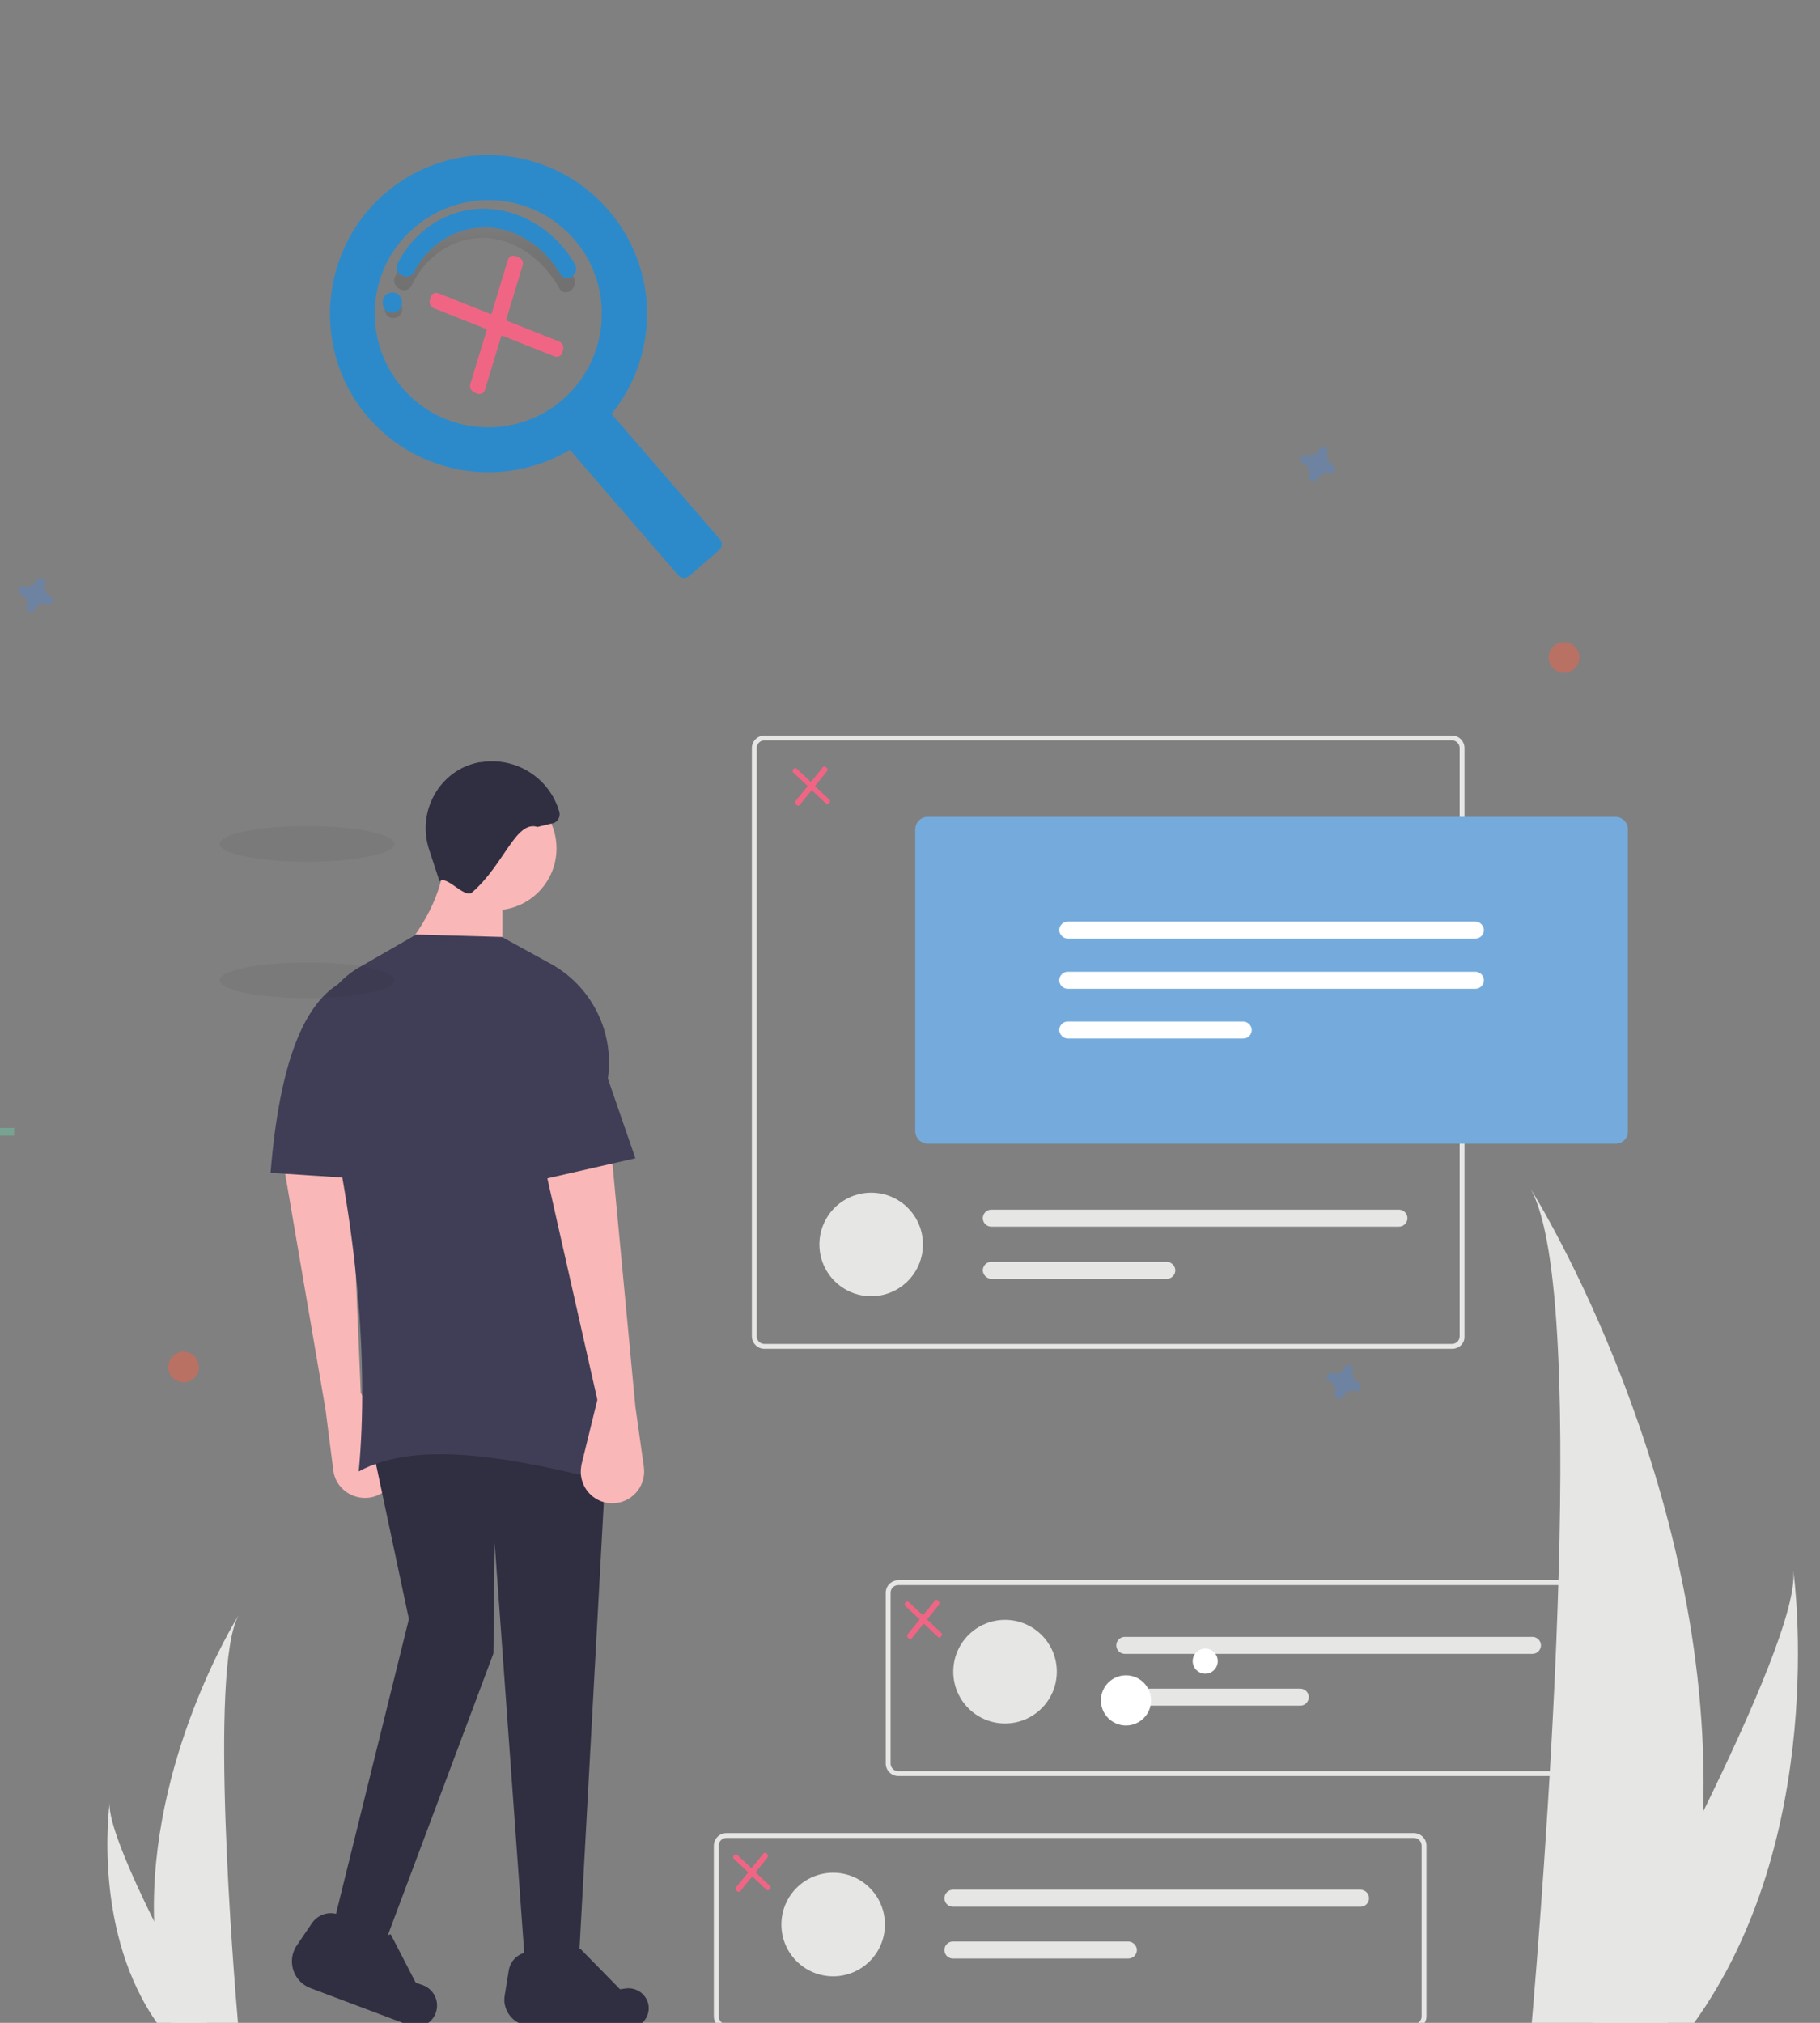 <?xml version="1.0" encoding="utf-8"?>
<!-- Generator: Adobe Illustrator 22.0.1, SVG Export Plug-In . SVG Version: 6.00 Build 0)  -->
<svg version="1.1" id="Layer_1" xmlns="http://www.w3.org/2000/svg" xmlns:xlink="http://www.w3.org/1999/xlink" x="0px" y="0px"
	 viewBox="0 0 450 500" style="enable-background:new 0 0 450 500;" xml:space="preserve">
<rect x="0" y="0" width="450" height="500" fill="#808080" stroke="none"/>
<style type="text/css">
	.st0{opacity:0.5;}
	.st1{fill:#70C6A6;}
	.st2{fill:#E6E6E5;}
	.st3{fill:#F9B7B8;}
	.st4{fill:#302E41;}
	.st5{fill:#403E56;}
	.st6{fill:#75ABDC;}
	.st7{fill:#FFFFFF;}
	.st8{opacity:0.5;fill:#5D84C3;enable-background:new    ;}
	.st9{opacity:0.5;fill:#F26248;enable-background:new    ;}
	.st10{opacity:5.000000e-02;fill:#030303;enable-background:new    ;}
	.st11{fill:#F16584;}
	.st12{fill:#2D8ACA;}
	.st13{fill:url(#SVGID_1_);}
	.st14{fill:url(#SVGID_2_);}
</style>
<g class="st0">
	<rect x="463.8" y="196.5" class="st1" width="1.9" height="10.8"/>
	<rect x="459.3" y="201" class="st1" width="10.8" height="1.9"/>
</g>
<path class="st2" d="M421.1,447.8c-0.5,17.9-3.5,35.6-8.9,52.6c-0.1,0.4-0.3,0.8-0.4,1.2h-33.2c0-0.4,0.1-0.7,0.1-1.2
	c2.2-25.4,15-180.2-0.3-206.6C379.8,295.9,423.7,367,421.1,447.8z"/>
<path class="st2" d="M418.6,500.4c-0.3,0.4-0.6,0.8-0.9,1.2h-24.9c0.2-0.3,0.4-0.7,0.7-1.2c4.1-7.4,16.3-29.6,27.6-52.6
	c12.1-24.7,23.3-50.4,22.3-59.6C443.7,390.2,452.1,454.1,418.6,500.4z"/>
<path class="st2" d="M38.1,474.9c0.2,8.8,1.7,17.5,4.4,25.8c0.1,0.2,0.1,0.4,0.2,0.6h16.3c0-0.2,0-0.4-0.1-0.6
	c-1.1-12.5-7.3-88.5,0.1-101.4C58.3,400.3,36.8,435.2,38.1,474.9z"/>
<path class="st2" d="M39.3,500.7c0.1,0.2,0.3,0.4,0.4,0.6h12.2c-0.1-0.2-0.2-0.4-0.3-0.6c-2-3.6-8-14.5-13.5-25.8
	c-6-12.1-11.4-24.7-11-29.3C27,446.7,22.8,478,39.3,500.7z"/>
<path class="st2" d="M349.6,501.5h-170c-1.7,0-3.1-1.4-3.1-3.1v-42.2c0-1.7,1.4-3.1,3.1-3.1h170c1.7,0,3.1,1.4,3.1,3.1v42.2
	C352.7,500.1,351.3,501.5,349.6,501.5z M179.6,454.3c-1,0-1.9,0.8-1.9,1.9v42.2c0,1,0.8,1.9,1.9,1.9h170c1,0,1.9-0.8,1.9-1.9v-42.2
	c0-1-0.8-1.9-1.9-1.9H179.6z"/>
<circle class="st2" cx="206" cy="475.7" r="12.8"/>
<path class="st2" d="M235.6,467.1c-1.2,0-2.1,1-2.1,2.1c0,1.2,1,2.1,2.1,2.1h100.8c1.2,0,2.1-1,2.1-2.1c0-1.2-1-2.1-2.1-2.1H235.6z"
	/>
<path class="st2" d="M235.6,479.9c-1.2,0-2.1,1-2.1,2.1c0,1.2,1,2.1,2.1,2.1H279c1.2,0,2.1-1,2.1-2.1s-1-2.1-2.1-2.1c0,0,0,0,0,0
	H235.6z"/>
<path class="st2" d="M392.1,439h-170c-1.7,0-3.1-1.4-3.1-3.1v-42.2c0-1.7,1.4-3.1,3.1-3.1h170c1.7,0,3.1,1.4,3.1,3.1v42.2
	C395.2,437.6,393.8,439,392.1,439z M222.1,391.8c-1,0-1.9,0.8-1.9,1.9v42.2c0,1,0.8,1.9,1.9,1.9h170c1,0,1.9-0.8,1.9-1.9v-42.2
	c0-1-0.8-1.9-1.9-1.9H222.1z"/>
<circle class="st2" cx="248.5" cy="413.2" r="12.8"/>
<path class="st2" d="M278.1,404.6c-1.2,0-2.1,1-2.1,2.1c0,1.2,1,2.1,2.1,2.1h100.8c1.2,0,2.1-1,2.1-2.1c0-1.2-1-2.1-2.1-2.1l0,0
	H278.1z"/>
<path class="st2" d="M278.1,417.4c-1.2,0-2.1,1-2.1,2.1c0,1.2,1,2.1,2.1,2.1h43.4c1.2,0,2.1-1,2.1-2.1c0-1.2-1-2.1-2.1-2.1
	c0,0,0,0,0,0H278.1z"/>
<path class="st2" d="M359,333.4H189c-1.7,0-3.1-1.4-3.1-3.1V184.9c0-1.7,1.4-3.1,3.1-3.1h170c1.7,0,3.1,1.4,3.1,3.1v145.4
	C362.2,332,360.8,333.4,359,333.4z M189,183c-1,0-1.9,0.8-1.9,1.9v145.4c0,1,0.8,1.9,1.9,1.9h170c1,0,1.9-0.8,1.9-1.9V184.9
	c0-1-0.8-1.9-1.9-1.9L189,183z"/>
<circle class="st2" cx="215.4" cy="307.6" r="12.8"/>
<path class="st2" d="M245.1,299c-1.2,0-2.1,1-2.1,2.1c0,1.2,1,2.1,2.1,2.1h100.8c1.2,0,2.1-1,2.1-2.1c0-1.2-1-2.1-2.1-2.1H245.1z"/>
<path class="st2" d="M245.1,311.9c-1.2,0-2.1,1-2.1,2.1s1,2.1,2.1,2.1h43.4c1.2,0,2.1-1,2.1-2.1s-1-2.1-2.1-2.1H245.1z"/>
<path class="st3" d="M80.5,348.5l1.9,14.9c0.5,4.3,4.5,7.3,8.8,6.8c0.8-0.1,1.5-0.3,2.2-0.6l0,0c4-1.8,5.7-6.4,4-10.4
	c-0.1-0.2-0.2-0.4-0.3-0.6l-7.9-14.3l-2.6-61.6l-16.7,3.9L80.5,348.5z"/>
<polygon class="st4" points="143,486.9 130,488 122.3,381.3 122,408.7 93.7,484.2 82.5,475.4 101.1,400.2 92.2,358.3 150,358.3 "/>
<path class="st4" d="M155.8,501.3l-24.1-0.6c-3.6,0.3-6.7-2.4-7-6c0-0.5,0-1,0.1-1.5l1-6.2c0.4-2.4,2.4-4.3,4.9-4.5l0,0
	c4.1,4.3,8.4,3.6,12.7-0.9l9.9,10.1l1.5-0.2c2.4-0.3,4.7,1.2,5.4,3.5l0,0c0.8,2.6-0.8,5.4-3.4,6.1
	C156.5,501.2,156.2,501.3,155.8,501.3z"/>
<path class="st4" d="M100.9,500.5l-24.2-9.1c-3.6-1.4-5.4-5.4-4.1-9c0.2-0.5,0.4-1,0.7-1.4l3.8-5.6c1.5-2.2,4.3-3.1,6.7-2.1l0,0
	c2.1,6,6.5,7.3,12.8,4.8l6.2,12l1.5,0.5c2.5,0.8,4.1,3.3,3.7,5.9l0,0c-0.4,2.9-3.1,4.9-6,4.4C101.6,500.7,101.2,500.6,100.9,500.5z"
	/>
<circle class="st3" cx="122.3" cy="209.7" r="15.3"/>
<path class="st3" d="M124.1,238l-26.5-0.6c7.3-8.1,11.7-16.5,12.4-25.4h14.2V238z"/>
<path class="st5" d="M151.8,366.6c-25.1-6.4-48.6-10.8-63.1-2.9c2.5-26.8-0.4-61-9.1-96.7c-2.8-11.6-0.9-22.1,9.4-28l13.9-8
	l21.2,0.6l11.1,6.1c11.1,5.6,17.2,17.8,14.9,30.1C144.1,299,147.3,332.8,151.8,366.6z"/>
<path class="st3" d="M157.1,347.7l2.1,14.9c0.6,4.3-2.4,8.3-6.7,8.9c-0.8,0.1-1.5,0.1-2.3,0l0,0c-4.3-0.7-7.2-4.7-6.5-9
	c0-0.2,0.1-0.4,0.1-0.6l3.9-15.9l-13.6-60.2l17.1-0.6L157.1,347.7z"/>
<path class="st5" d="M94.6,291.7l-27.7-1.8c2.2-27.3,8.3-42.2,17.7-47.2l10,11.8V291.7z"/>
<path class="st4" d="M132.9,204.4c-5.4-1.7-8.2,9.3-16.2,16.2c-1.8,1.6-6.4-4.5-8-2.7l-2.6-7.9c-3.1-9.3,2.5-19.5,12-21.5
	c0.3-0.1,0.5-0.1,0.8-0.1l0,0c8.7-1.4,17,3.9,19.4,12.3c0.3,1.2-0.4,2.5-1.6,2.8c0,0-0.1,0-0.1,0L132.9,204.4z"/>
<polygon class="st5" points="157.1,286.3 131.2,292.2 130,249.8 144.7,250.4 "/>
<rect x="5.4" y="500.4" class="st5" width="435.4" height="1.2"/>
<path class="st6" d="M399.4,282.7h-170c-1.7,0-3.1-1.4-3.1-3.1V205c0-1.7,1.4-3.1,3.1-3.1h170c1.7,0,3.1,1.4,3.1,3.1v74.6
	C402.6,281.3,401.2,282.7,399.4,282.7z"/>
<path class="st7" d="M264,227.8c-1.2,0-2.1,1-2.1,2.1s1,2.1,2.1,2.1c0,0,0,0,0,0h100.8c1.2,0,2.1-1,2.1-2.1s-1-2.1-2.1-2.1l0,0H264z
	"/>
<path class="st7" d="M264,240.2c-1.2,0-2.1,1-2.1,2.1c0,1.2,1,2.1,2.1,2.1c0,0,0,0,0,0h100.8c1.2,0,2.1-1,2.1-2.1
	c0-1.2-1-2.1-2.1-2.1l0,0H264z"/>
<path class="st7" d="M264,252.5c-1.2,0-2.1,1-2.1,2.1s1,2.1,2.1,2.1h43.4c1.2,0,2.1-1,2.1-2.1s-1-2.1-2.1-2.1H264z"/>
<path class="st8" d="M-33.6,154.9c-1.1-0.5-1.6-1.7-1.3-2.8c0-0.1,0-0.2,0.1-0.3l0,0c0-0.6-0.4-1.2-1.1-1.2c-0.4,0-0.8,0.2-1,0.5
	l0,0c-0.1,0.1-0.1,0.1-0.1,0.2c-0.5,1.1-1.7,1.7-2.8,1.3c-0.1,0-0.2,0-0.3-0.1l0,0c-0.6,0-1.2,0.4-1.2,1.1c0,0.4,0.2,0.8,0.5,1l0,0
	c0.1,0.1,0.1,0.1,0.2,0.1c1.1,0.5,1.6,1.7,1.3,2.8c0,0.1,0,0.2-0.1,0.3l0,0c0,0.6,0.4,1.2,1.1,1.2c0.4,0,0.8-0.1,1-0.5l0,0
	c0.1-0.1,0.1-0.2,0.1-0.2c0.5-1.1,1.7-1.6,2.8-1.3c0.1,0,0.2,0,0.3,0.1l0,0c0.6,0,1.2-0.4,1.2-1.1c0-0.4-0.2-0.8-0.5-1l0,0
	C-33.5,155-33.6,154.9-33.6,154.9z"/>
<circle class="st9" cx="-46.3" cy="51.9" r="3.8"/>
<circle class="st7" cx="278.4" cy="420.3" r="6.2"/>
<circle class="st7" cx="298" cy="410.6" r="3.1"/>
<path class="st8" d="M12.3,147.2c-1.1-0.5-1.6-1.7-1.3-2.8c0-0.1,0-0.2,0.1-0.3l0,0c0-0.6-0.4-1.2-1.1-1.2c-0.4,0-0.8,0.2-1,0.5l0,0
	c-0.1,0.1-0.1,0.1-0.1,0.2c-0.5,1.1-1.7,1.7-2.8,1.3c-0.1,0-0.2,0-0.3-0.1l0,0c-0.6,0-1.2,0.4-1.2,1.1c0,0.4,0.2,0.8,0.5,1l0,0
	c0.1,0.1,0.1,0.1,0.2,0.1c1.1,0.5,1.6,1.7,1.3,2.8c0,0.1,0,0.2-0.1,0.3l0,0c0,0.6,0.4,1.2,1.1,1.2c0.4,0,0.8-0.1,1-0.5l0,0
	c0.1-0.1,0.1-0.2,0.1-0.2c0.5-1.1,1.7-1.6,2.8-1.3c0.1,0,0.2,0,0.3,0.1l0,0c0.6,0,1.2-0.4,1.2-1.1c0-0.4-0.2-0.8-0.5-1l0,0
	C12.5,147.3,12.4,147.2,12.3,147.2z"/>
<path class="st8" d="M335.8,341.7c-1.1-0.5-1.6-1.7-1.3-2.8c0-0.1,0-0.2,0.1-0.3l0,0c0-0.6-0.4-1.2-1.1-1.2c-0.4,0-0.8,0.2-1,0.5
	l0,0c-0.1,0.1-0.1,0.1-0.1,0.2c-0.5,1.1-1.7,1.7-2.8,1.3c-0.1,0-0.2,0-0.3-0.1l0,0c-0.6,0-1.2,0.4-1.2,1.1c0,0.4,0.2,0.8,0.5,1l0,0
	c0.1,0.1,0.1,0.1,0.2,0.1c1.1,0.5,1.6,1.7,1.3,2.8c0,0.1,0,0.2-0.1,0.3l0,0c0,0.6,0.4,1.2,1.1,1.2c0.4,0,0.8-0.1,1-0.5l0,0
	c0.1-0.1,0.1-0.2,0.1-0.2c0.5-1.1,1.7-1.6,2.8-1.3c0.1,0,0.2,0,0.3,0.1l0,0c0.6,0,1.2-0.4,1.2-1.1c0-0.4-0.2-0.8-0.5-1l0,0
	C336,341.8,335.9,341.7,335.8,341.7z"/>
<path class="st8" d="M-21.4,432c-1.1-0.5-1.6-1.7-1.3-2.8c0-0.1,0-0.2,0.1-0.3l0,0c0-0.6-0.4-1.2-1.1-1.2c-0.4,0-0.8,0.2-1,0.5l0,0
	c-0.1,0.1-0.1,0.1-0.1,0.2c-0.5,1.1-1.7,1.7-2.8,1.3c-0.1,0-0.2,0-0.3-0.1l0,0c-0.6,0-1.2,0.4-1.2,1.1c0,0.4,0.2,0.8,0.5,1l0,0
	c0.1,0.1,0.1,0.1,0.2,0.1c1.1,0.5,1.6,1.7,1.3,2.8c0,0.1,0,0.2-0.1,0.3l0,0c0,0.6,0.4,1.2,1.1,1.2c0.4,0,0.8-0.1,1-0.5l0,0
	c0.1-0.1,0.1-0.2,0.1-0.2c0.5-1.1,1.7-1.6,2.8-1.3c0.1,0,0.2,0,0.3,0.1l0,0c0.6,0,1.2-0.4,1.2-1.1c0-0.4-0.2-0.8-0.5-1l0,0
	C-21.2,432.1-21.3,432-21.4,432z"/>
<path class="st8" d="M329.5,114.8c-1.1-0.5-1.6-1.7-1.3-2.8c0-0.1,0-0.2,0.1-0.3l0,0c0-0.6-0.4-1.2-1.1-1.2c-0.4,0-0.8,0.2-1,0.5
	l0,0c-0.1,0.1-0.1,0.1-0.1,0.2c-0.5,1.1-1.7,1.6-2.8,1.3c-0.1,0-0.2,0-0.3-0.1l0,0c-0.6-0.1-1.3,0.3-1.4,0.9c-0.1,0.5,0.1,1,0.6,1.3
	l0,0c0.1,0.1,0.1,0.1,0.2,0.1c1.1,0.5,1.6,1.7,1.3,2.8c0,0.1,0,0.2-0.1,0.3l0,0c-0.1,0.6,0.4,1.2,1,1.3c0.4,0,0.9-0.2,1.1-0.5l0,0
	c0.1-0.1,0.1-0.2,0.1-0.2c0.5-1.1,1.7-1.6,2.8-1.3c0.1,0,0.2,0,0.3,0.1l0,0c0.6,0,1.2-0.4,1.2-1.1c0-0.4-0.2-0.8-0.5-1l0,0
	C329.6,114.9,329.6,114.8,329.5,114.8z"/>
<g class="st0">
	<rect x="-2.9" y="274.4" class="st1" width="1.9" height="10.8"/>
	<rect x="-7.3" y="278.8" class="st1" width="10.8" height="1.9"/>
</g>
<circle class="st9" cx="386.7" cy="162.5" r="3.8"/>
<circle class="st9" cx="45.4" cy="337.9" r="3.8"/>
<ellipse class="st10" cx="75.9" cy="208.6" rx="21.6" ry="4.4"/>
<ellipse class="st10" cx="75.9" cy="242.3" rx="21.6" ry="4.4"/>
<path class="st11" d="M232.1,395.8l-0.2-0.2c-0.2-0.2-0.5-0.2-0.7,0l-3,3.7l-3.5-3.3c-0.2-0.2-0.5-0.2-0.7,0l-0.2,0.2
	c-0.2,0.2-0.2,0.6,0.1,0.8l0,0l3.5,3.3l-3,3.7c-0.2,0.2-0.2,0.6,0.1,0.8l0.2,0.2c0.2,0.2,0.5,0.2,0.7,0l3-3.7l3.5,3.3
	c0.2,0.2,0.5,0.2,0.7,0l0.2-0.2c0.2-0.2,0.2-0.6-0.1-0.8l-3.5-3.3l3-3.7C232.3,396.3,232.3,396,232.1,395.8z"/>
<path class="st11" d="M128.2,63.6l-0.7-0.3c-0.8-0.3-1.7,0.1-1.9,0.9l-4.1,13.5l-13.1-5.2c-0.8-0.3-1.7,0.1-1.9,0.9l-0.2,0.7
	c-0.3,0.8,0.2,1.8,1,2.1l0,0l13.1,5.2l-4.1,13.5c-0.3,0.8,0.2,1.8,1,2.1l0.7,0.3c0.8,0.3,1.7-0.1,1.9-0.9l4.1-13.5l13.1,5.2
	c0.8,0.3,1.7-0.1,1.9-0.9l0.2-0.7c0.3-0.8-0.2-1.8-1-2.1l-13.1-5.2l4.1-13.5C129.5,64.8,129.1,63.9,128.2,63.6z"/>
<path class="st12" d="M150.4,51.9c-14.2-16.4-39-18.2-55.3-4c-0.2,0.2-0.5,0.4-0.7,0.6C78.8,62.7,77.2,87,90.9,103
	c12.4,14.5,33.5,18,50,8.2l26.8,31c0.7,0.8,1.9,0.9,2.7,0.2l7.4-6.4c0.8-0.7,0.9-1.9,0.2-2.7l-26.8-31
	C163.2,87.6,162.9,66.3,150.4,51.9z M139.1,98.8c-11.7,10.1-29.5,8.9-39.6-2.9s-8.9-29.5,2.9-39.6c11.7-10.1,29.4-8.9,39.6,2.9
	C152.1,70.9,150.8,88.6,139.1,98.8L139.1,98.8z"/>
<linearGradient id="SVGID_1_" gradientUnits="userSpaceOnUse" x1="346.507" y1="356.153" x2="346.507" y2="375.361" gradientTransform="matrix(0.999 -4.238051e-02 -4.238051e-02 -0.999 -211.19 443.627)">
	<stop  offset="0" style="stop-color:#030303;stop-opacity:0.12"/>
	<stop  offset="0.55" style="stop-color:#030303;stop-opacity:9.000000e-02"/>
	<stop  offset="1" style="stop-color:#030303;stop-opacity:2.000000e-02"/>
</linearGradient>
<path class="st13" d="M118.6,53.9c-9,0.1-16.9,5.9-20.9,14.4c-1.3,2.7,2.8,4.9,4.1,2.2c3.3-7,9.9-11.6,17.3-11.7
	c7.7-0.1,15,5,19.1,12.3c1.5,2.8,5.1,0,3.6-2.7C136.9,59.6,127.8,53.8,118.6,53.9z"/>
<path class="st12" d="M119.1,51.6c-8.9,0.1-16.8,5.6-20.8,13.5c-1.3,2.6,2.8,4.6,4.1,2.1c3.3-6.5,9.9-10.9,17.2-11
	c7.7-0.1,14.9,4.6,18.9,11.5c1.5,2.6,5.1,0,3.6-2.5C137.2,56.8,128.3,51.4,119.1,51.6z"/>
<linearGradient id="SVGID_2_" gradientUnits="userSpaceOnUse" x1="323.736" y1="351.611" x2="323.736" y2="356.154" gradientTransform="matrix(0.999 -4.238051e-02 -4.238051e-02 -0.999 -211.19 443.627)">
	<stop  offset="0" style="stop-color:#030303;stop-opacity:0.12"/>
	<stop  offset="0.55" style="stop-color:#030303;stop-opacity:9.000000e-02"/>
	<stop  offset="1" style="stop-color:#030303;stop-opacity:2.000000e-02"/>
</linearGradient>
<path class="st14" d="M97.2,74.1c-2.9,0.1-2.7,4.7,0.2,4.5S100.1,73.9,97.2,74.1z"/>
<path class="st12" d="M96.9,72.3c-3.2,0.1-3,5.1,0.2,5S100.1,72.1,96.9,72.3z"/>
<path class="st11" d="M189.7,458.3l-0.2-0.2c-0.2-0.2-0.5-0.2-0.7,0l-3,3.7l-3.5-3.3c-0.2-0.2-0.5-0.2-0.7,0l-0.2,0.2
	c-0.2,0.2-0.2,0.6,0.1,0.8l0,0l3.5,3.3l-3,3.7c-0.2,0.2-0.2,0.6,0.1,0.8l0.2,0.2c0.2,0.2,0.5,0.2,0.7,0l3-3.7l3.5,3.3
	c0.2,0.2,0.5,0.2,0.7,0l0.2-0.2c0.2-0.2,0.2-0.6-0.1-0.8l-3.5-3.3l3-3.7C189.9,458.8,189.9,458.5,189.7,458.3z"/>
<path class="st11" d="M204.4,189.8l-0.2-0.2c-0.2-0.2-0.5-0.2-0.7,0l-3,3.7l-3.5-3.3c-0.2-0.2-0.5-0.2-0.7,0l-0.2,0.2
	c-0.2,0.2-0.2,0.6,0.1,0.8l0,0l3.5,3.3l-3,3.7c-0.2,0.2-0.2,0.6,0.1,0.8l0.2,0.2c0.2,0.2,0.5,0.2,0.7,0l3-3.7l3.5,3.3
	c0.2,0.2,0.5,0.2,0.7,0l0.2-0.2c0.2-0.2,0.2-0.6-0.1-0.8l-3.5-3.3l3-3.7C204.7,190.3,204.7,190,204.4,189.8z"/>
</svg>
